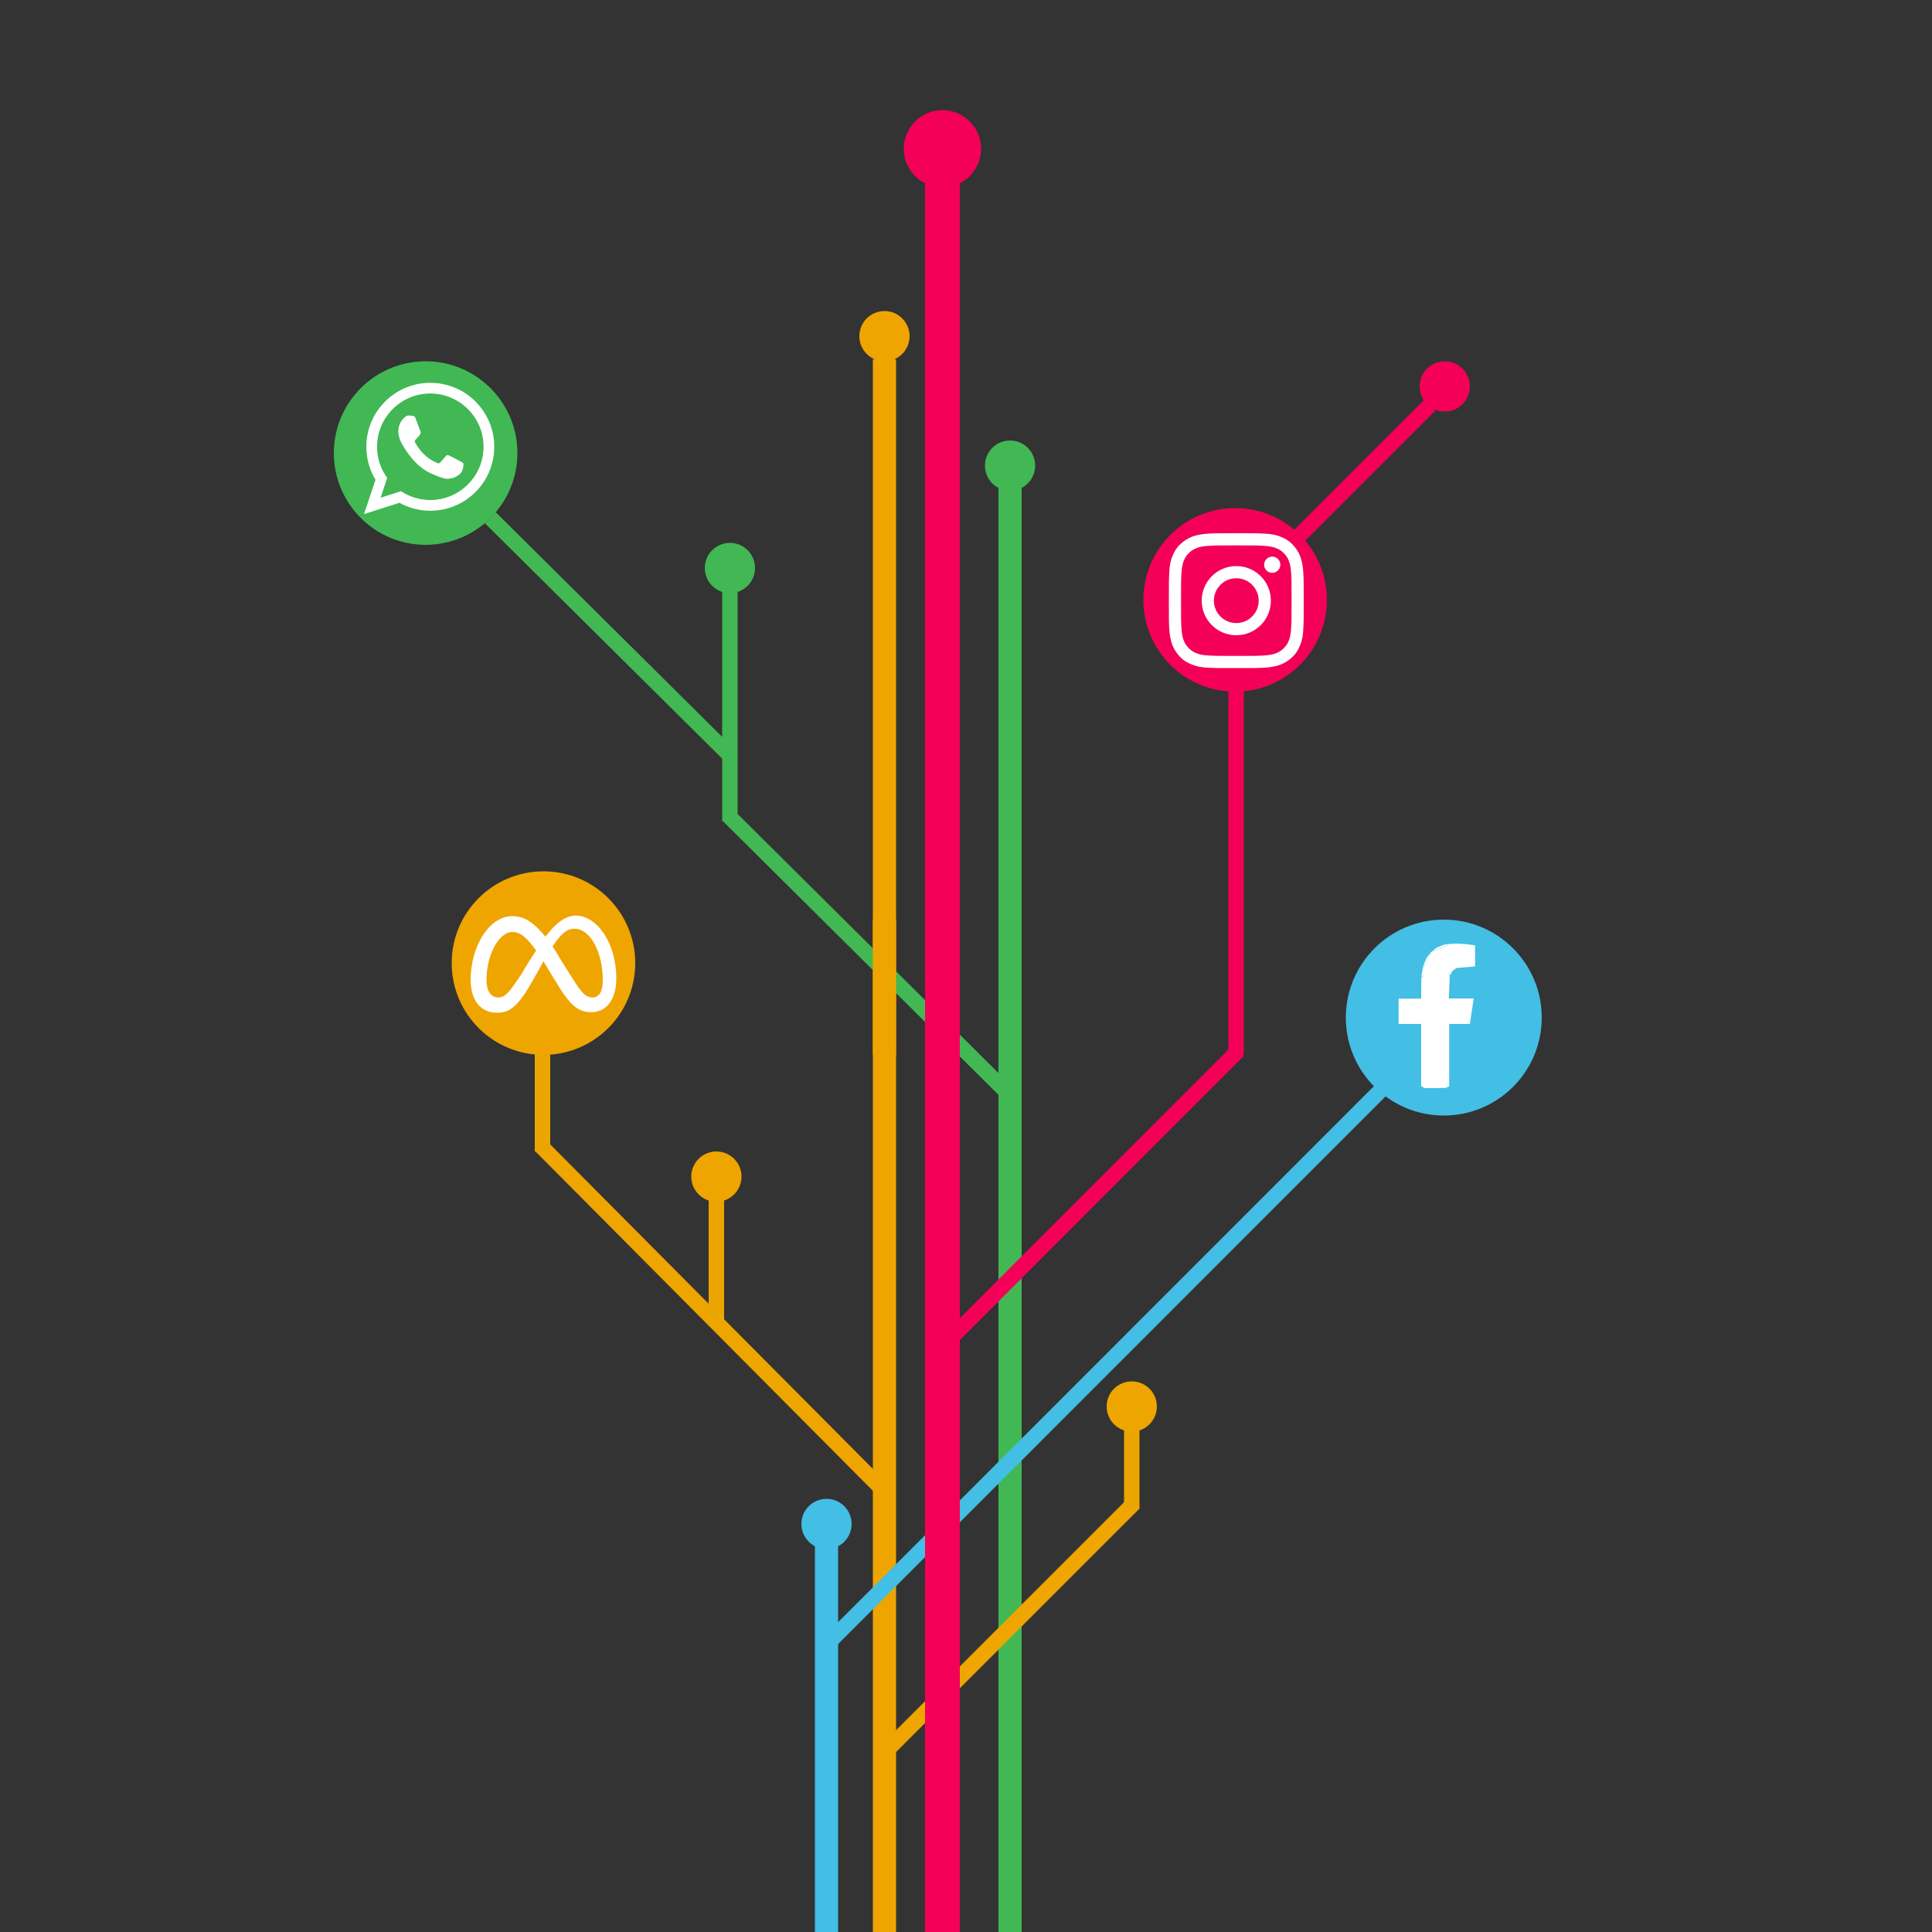<?xml version="1.0" encoding="utf-8"?>
<!-- Generator: Adobe Illustrator 24.1.2, SVG Export Plug-In . SVG Version: 6.00 Build 0)  -->
<svg version="1.1" id="g" xmlns="http://www.w3.org/2000/svg" xmlns:xlink="http://www.w3.org/1999/xlink" x="0px" y="0px"
	 viewBox="0 0 1000 1000" style="enable-background:new 0 0 1000 1000;" xml:space="preserve">
<rect x="0" y="0" width="1000" height="1000" fill="#333333" stroke="none"/>
<style type="text/css">
	.st0{fill:none;}
	.st1{fill:#43BEE5;stroke:#43BEE5;stroke-width:12;stroke-miterlimit:10;}
	.st2{fill:none;stroke:#43BEE5;stroke-width:12;stroke-miterlimit:10;}
	.st3{fill:none;stroke:#F40058;stroke-width:18;stroke-miterlimit:10;}
	.st4{fill:none;stroke:#41B853;stroke-width:12;stroke-miterlimit:10;}
	.st5{fill:none;stroke:#EFA500;stroke-width:12;stroke-miterlimit:10;}
	.st6{fill:none;stroke:#F40058;stroke-width:8;stroke-miterlimit:10;}
	.st7{fill:none;stroke:#41B853;stroke-width:8;stroke-miterlimit:10;}
	.st8{fill:none;stroke:#EFA500;stroke-width:8;stroke-miterlimit:10;}
	.st9{fill:none;stroke:#EBA500;stroke-width:8;stroke-miterlimit:10;}
	.st10{fill:#EFA500;}
	.st11{fill:#41B853;}
	.st12{fill:#F40058;}
	.st13{fill:#43BEE5;}
	.st14{fill:#FFFFFF;}
	.st15{fill-rule:evenodd;clip-rule:evenodd;fill:#FFFFFF;}
	.st16{fill:#43BEE5;stroke:#43BEE5;stroke-width:8;stroke-miterlimit:10;}
</style>
<g>
	<line class="st0" x1="449.3" y1="371.5" x2="580.3" y2="483.5"/>
	<path class="st1" d="M468.8,339"/>
	<path class="st1" d="M468.8,998"/>
	<path class="st2" d="M565.5,567.3"/>
	<path class="st2" d="M360.8,363"/>
	<path class="st1" d="M594.8,613"/>
	<path class="st1" d="M594.8,991"/>
	<path class="st1" d="M504.8,187"/>
	<path class="st1" d="M504.8,999"/>
	<path class="st1" d="M426.8,281"/>
	<path class="st1" d="M426.8,1000"/>
	<path class="st1" d="M580.8,302"/>
	<path class="st1" d="M580.8,999"/>
	<path class="st1" d="M544.8,259"/>
	<path class="st1" d="M544.8,1000"/>
	<line class="st3" x1="487.8" y1="1000" x2="487.8" y2="93"/>
	<line class="st4" x1="522.8" y1="1000" x2="522.8" y2="251"/>
	<line class="st5" x1="457.8" y1="1000" x2="457.8" y2="186"/>
	<line class="st6" x1="489.8" y1="695" x2="640.9" y2="543.8"/>
	<line class="st6" x1="639.8" y1="546" x2="639.8" y2="356"/>
	<path class="st7" d="M727.8,268"/>
	<path class="st7" d="M639.8,356"/>
	<line class="st8" x1="457.8" y1="772" x2="279.8" y2="593"/>
	<line class="st7" x1="522.8" y1="567" x2="376.8" y2="422"/>
	<line class="st7" x1="377.8" y1="425" x2="377.8" y2="302"/>
	<line class="st9" x1="280.8" y1="596" x2="280.8" y2="541"/>
	<circle class="st10" cx="281.3" cy="498.5" r="47.5"/>
	<circle class="st11" cx="220.3" cy="234.5" r="47.5"/>
	<circle class="st12" cx="639.3" cy="310.5" r="47.5"/>
	<circle class="st13" cx="747.3" cy="526.7" r="50.7"/>
	<line class="st7" x1="376.9" y1="390.1" x2="253.8" y2="268"/>
	<circle class="st10" cx="457.8" cy="174" r="13"/>
	<circle class="st11" cx="522.8" cy="241" r="13"/>
	<circle class="st11" cx="377.8" cy="294" r="13"/>
	<line class="st9" x1="370.8" y1="683" x2="370.8" y2="621"/>
	<circle class="st10" cx="370.8" cy="609" r="13"/>
	<circle class="st12" cx="487.8" cy="77" r="20"/>
	<line class="st8" x1="458.3" y1="906.7" x2="586.9" y2="778.1"/>
	<line class="st9" x1="585.8" y1="781" x2="585.8" y2="738"/>
	<circle class="st10" cx="585.8" cy="728" r="13"/>
	<line class="st3" x1="487.8" y1="499" x2="487.8" y2="901"/>
	<line class="st5" x1="457.8" y1="476" x2="457.8" y2="546"/>
	<line class="st6" x1="639.8" y1="310" x2="740.3" y2="209.5"/>
	<circle class="st12" cx="747.8" cy="200" r="13"/>
	<g>
		<path class="st14" d="M741.3,492.4c0-0.1,0-0.2,0.3-0.2c0.6-0.1,0.9,0,1.3-0.2c1.4-0.6,2.9-1.2,4.2-1.9c0.7-0.3,1.9,0,1.9-1.3
			c4.9-0.8,9.7-0.2,14.5,0.5c0,3.8,0,7.4,0,10.9c-3.1,0.3-6.1,0.6-9.3,0.8c-1.2-0.6-1.5-0.3-1.4,0.9c-0.3,0.2-0.5,0.4-1,0.6
			c-0.7,0.4-1.3,0.7-1.7,1.2c-0.1,0.2,0.2,0.7,0.3,1.1c-0.2,4-0.3,7.9-0.5,12c4.4,0,8.6,0,12.9,0c-0.7,4.4-1.3,8.7-2,13.2
			c-3.5,0-7.1,0-10.7,0c0,10.9,0,21.7,0,32.4c-0.7,0.2-1.3,0.4-1.8,0.7c-3.5,0.1-7.2,0.1-10.9,0.1c-0.6-0.3-1.1-0.6-1.8-1
			c0-10.4,0-21.3,0-32.2c-4,0-7.8,0-11.7,0c0-4.4,0-8.7,0-13.1c3.9,0,7.7,0,11.7,0c0-3.6,0-7.1,0.1-10.8c0.9-0.7,1.8-1.2,0.2-1.8
			c0.2-1.2,0.3-2.3,0.6-3.6c0.4-0.3,0.8-0.5,0.9-0.8c0.4-0.8,0.7-1.6,1-2.5c0.2-0.6,0.1-1.3,0.2-1.9c0.4-0.5,0.7-0.9,1.3-1.5
			C741.2,493.9,741.4,493.3,741.3,492.4z"/>
		<path class="st14" d="M748.9,488.7c0.1,1.3-1.1,1-1.8,1.3c-1.4,0.7-2.8,1.3-4.2,1.9c-0.3,0.1-0.7,0.1-1.2,0.2
			c1.5-1.7,3.7-2.4,5.8-3.1C747.9,488.8,748.3,488.8,748.9,488.7z"/>
		<path class="st14" d="M738.5,495.4c0,0.6,0.1,1.2-0.1,1.8c-0.2,0.8-0.6,1.7-1,2.5c-0.1,0.3-0.5,0.5-0.9,0.7
			C737.1,498.8,737.8,497.1,738.5,495.4z"/>
		<path class="st14" d="M750.6,504.7c-0.2-0.3-0.5-0.9-0.4-1.1c0.4-0.5,1-0.8,1.6-1.2C751.5,503.2,751.1,503.9,750.6,504.7z"/>
		<path class="st14" d="M735.9,504.2c1.6,0.5,0.7,1.1-0.2,1.6C735.7,505.3,735.8,504.8,735.9,504.2z"/>
		<path class="st14" d="M741.2,492.4c0.2,0.9,0,1.5-1.2,1.4C740.2,493.3,740.7,492.9,741.2,492.4z"/>
		<path class="st14" d="M752.9,501.7c-0.2-1.2,0.1-1.4,1.2-0.8C753.8,501.2,753.4,501.5,752.9,501.7z"/>
	</g>
	<path class="st15" d="M639.9,276c-9.5,0-10.7,0-14.4,0.2c-3.7,0.2-6.3,0.8-8.5,1.6c-2.3,0.9-4.2,2.1-6.2,4s-3.1,3.9-4,6.2
		c-0.9,2.2-1.5,4.8-1.6,8.5c-0.2,3.7-0.2,4.9-0.2,14.4c0,9.5,0,10.7,0.2,14.4c0.2,3.7,0.8,6.3,1.6,8.5c0.9,2.3,2.1,4.2,4,6.2
		s3.9,3.1,6.2,4c2.2,0.9,4.8,1.5,8.5,1.6c3.7,0.2,4.9,0.2,14.4,0.2c9.5,0,10.7,0,14.4-0.2c3.7-0.2,6.3-0.8,8.5-1.6
		c2.3-0.9,4.2-2.1,6.2-4s3.1-3.9,4-6.2c0.9-2.2,1.5-4.8,1.6-8.5c0.2-3.7,0.2-4.9,0.2-14.4c0-9.5,0-10.7-0.2-14.4
		c-0.2-3.7-0.8-6.3-1.6-8.5c-0.9-2.3-2.1-4.2-4-6.2s-3.9-3.1-6.2-4c-2.2-0.9-4.8-1.5-8.5-1.6C650.5,276,649.4,276,639.9,276z
		 M639.9,282.3c9.3,0,10.4,0,14.1,0.2c3.4,0.2,5.3,0.7,6.5,1.2c1.6,0.6,2.8,1.4,4,2.6c1.2,1.2,2,2.4,2.6,4c0.5,1.2,1,3.1,1.2,6.5
		c0.2,3.7,0.2,4.8,0.2,14.1s0,10.4-0.2,14.1c-0.2,3.4-0.7,5.3-1.2,6.5c-0.6,1.6-1.4,2.8-2.6,4s-2.4,2-4,2.6c-1.2,0.5-3.1,1-6.5,1.2
		c-3.7,0.2-4.8,0.2-14.1,0.2c-9.3,0-10.4,0-14.1-0.2c-3.4-0.1-5.3-0.7-6.5-1.2c-1.6-0.6-2.8-1.4-4-2.6c-1.2-1.2-2-2.4-2.6-4
		c-0.5-1.2-1-3.1-1.2-6.5c-0.2-3.7-0.2-4.8-0.2-14.1s0-10.4,0.2-14.1c0.2-3.4,0.7-5.3,1.2-6.5c0.6-1.6,1.4-2.8,2.6-4s2.4-2,4-2.6
		c1.2-0.5,3.1-1,6.5-1.2C629.5,282.3,630.6,282.3,639.9,282.3z M639.9,322.5c-6.4,0-11.6-5.2-11.6-11.6s5.2-11.6,11.6-11.6
		s11.6,5.2,11.6,11.6S646.3,322.5,639.9,322.5z M639.9,293c-9.9,0-17.9,8-17.9,17.9c0,9.9,8,17.9,17.9,17.9c9.9,0,17.9-8,17.9-17.9
		C657.8,301,649.8,293,639.9,293z M658.5,296.5c2.3,0,4.2-1.9,4.2-4.2s-1.9-4.2-4.2-4.2c-2.3,0-4.2,1.9-4.2,4.2
		S656.2,296.5,658.5,296.5z"/>
	<line class="st1" x1="427.8" y1="1000" x2="427.8" y2="788.8"/>
	<line class="st16" x1="427.8" y1="851.3" x2="716.3" y2="562.7"/>
	<circle class="st13" cx="427.8" cy="788.8" r="13"/>
	<line class="st3" x1="487.8" y1="727.9" x2="487.8" y2="828.3"/>
	<g id="g8" transform="matrix(1.333,0,0,-1.333,0,239.653)">
		<g id="g10" transform="scale(0.1)">
			<path id="path12" class="st15" d="M1787.2,6.6c-6.2,3.4-36.8,19.9-42.5,22.2c-5.7,2.3-9.9,3.5-14.4-2.6c-4.5-6.2-17.2-20-21-24.1
				c-3.9-4.1-7.6-4.5-13.8-1.1c-6.2,3.4-26.4,10.9-49.8,33.4c-18.2,17.5-30.2,38.7-33.6,45.2c-3.5,6.5,0,9.8,3.3,12.8
				c3,2.7,6.6,7.2,9.9,10.8c3.3,3.6,4.5,6.2,6.7,10.3c2.3,4.2,1.4,7.9-0.1,11.1c-1.5,3.2-13,34.9-17.8,47.8
				c-4.8,12.9-10.2,11-13.9,11.1c-3.7,0.1-7.9,0.8-12.1,1c-4.2,0.2-11.2-1.2-17.2-7.3c-6-6.1-23-20.8-24.2-52
				c-1.2-31.2,20.4-62.2,23.4-66.5c3-4.4,41.2-72,104.7-99.8c63.5-27.8,63.8-19.3,75.5-18.7c11.7,0.6,38.1,13.9,43.9,28.5
				c5.8,14.6,6.3,27.3,4.8,30C1797.6,1.4,1793.4,3.2,1787.2,6.6z M1670.8-143.7c-42,0-81.1,12.6-113.7,34.2l-79.4-25.4l25.8,76.8
				c-24.7,34.1-39.4,76-39.4,121.2c0,114,92.7,206.8,206.7,206.8c114,0,206.8-92.7,206.8-206.8C1877.5-51,1784.8-143.7,1670.8-143.7
				z M1670.8,311.4c-137.2,0-248.3-111.2-248.3-248.4c0-46.9,13-90.8,35.6-128.2l-44.8-133.2l137.5,44c35.6-19.7,76.5-30.9,120-30.9
				c137.2,0,248.4,111.2,248.4,248.4C1919.1,200.2,1807.9,311.4,1670.8,311.4"/>
		</g>
	</g>
	<path class="st14" d="M251.8,507.1c0-12.3,6.2-24.7,13.4-24.7c3.8,0,7.2,2.4,12.3,9.6c-4.8,7.2-7.5,12-7.5,12
		c-6.5,9.9-8.6,12.3-12.3,12.3C253.9,516,251.8,512.9,251.8,507.1 M293.9,502.6l-4.5-7.2c-1-2.1-2.4-3.8-3.4-5.5
		c4.1-6.2,7.2-9.2,11.3-9.2c8.2,0,14.7,12,14.7,26.7c0,5.5-1.7,8.9-5.5,8.9C302.5,516,300.8,513.6,293.9,502.6 M282.3,484.8
		c-6.2-7.5-11-10.6-17.1-10.6c-12.3,0-21.6,16.1-21.6,32.9c0,10.6,5.1,17.1,13.7,17.1c6.2,0,10.6-2.7,18.5-16.8c0,0,3.4-5.8,5.5-9.9
		c0.7,1.4,1.7,2.7,2.4,4.1l3.8,6.2c7.2,12,11.3,16.1,18.5,16.1c8.2,0,13-6.9,13-17.5c0-17.8-9.6-32.5-21.2-32.5
		C291.5,474.2,286.8,479,282.3,484.8"/>
</g>
</svg>
